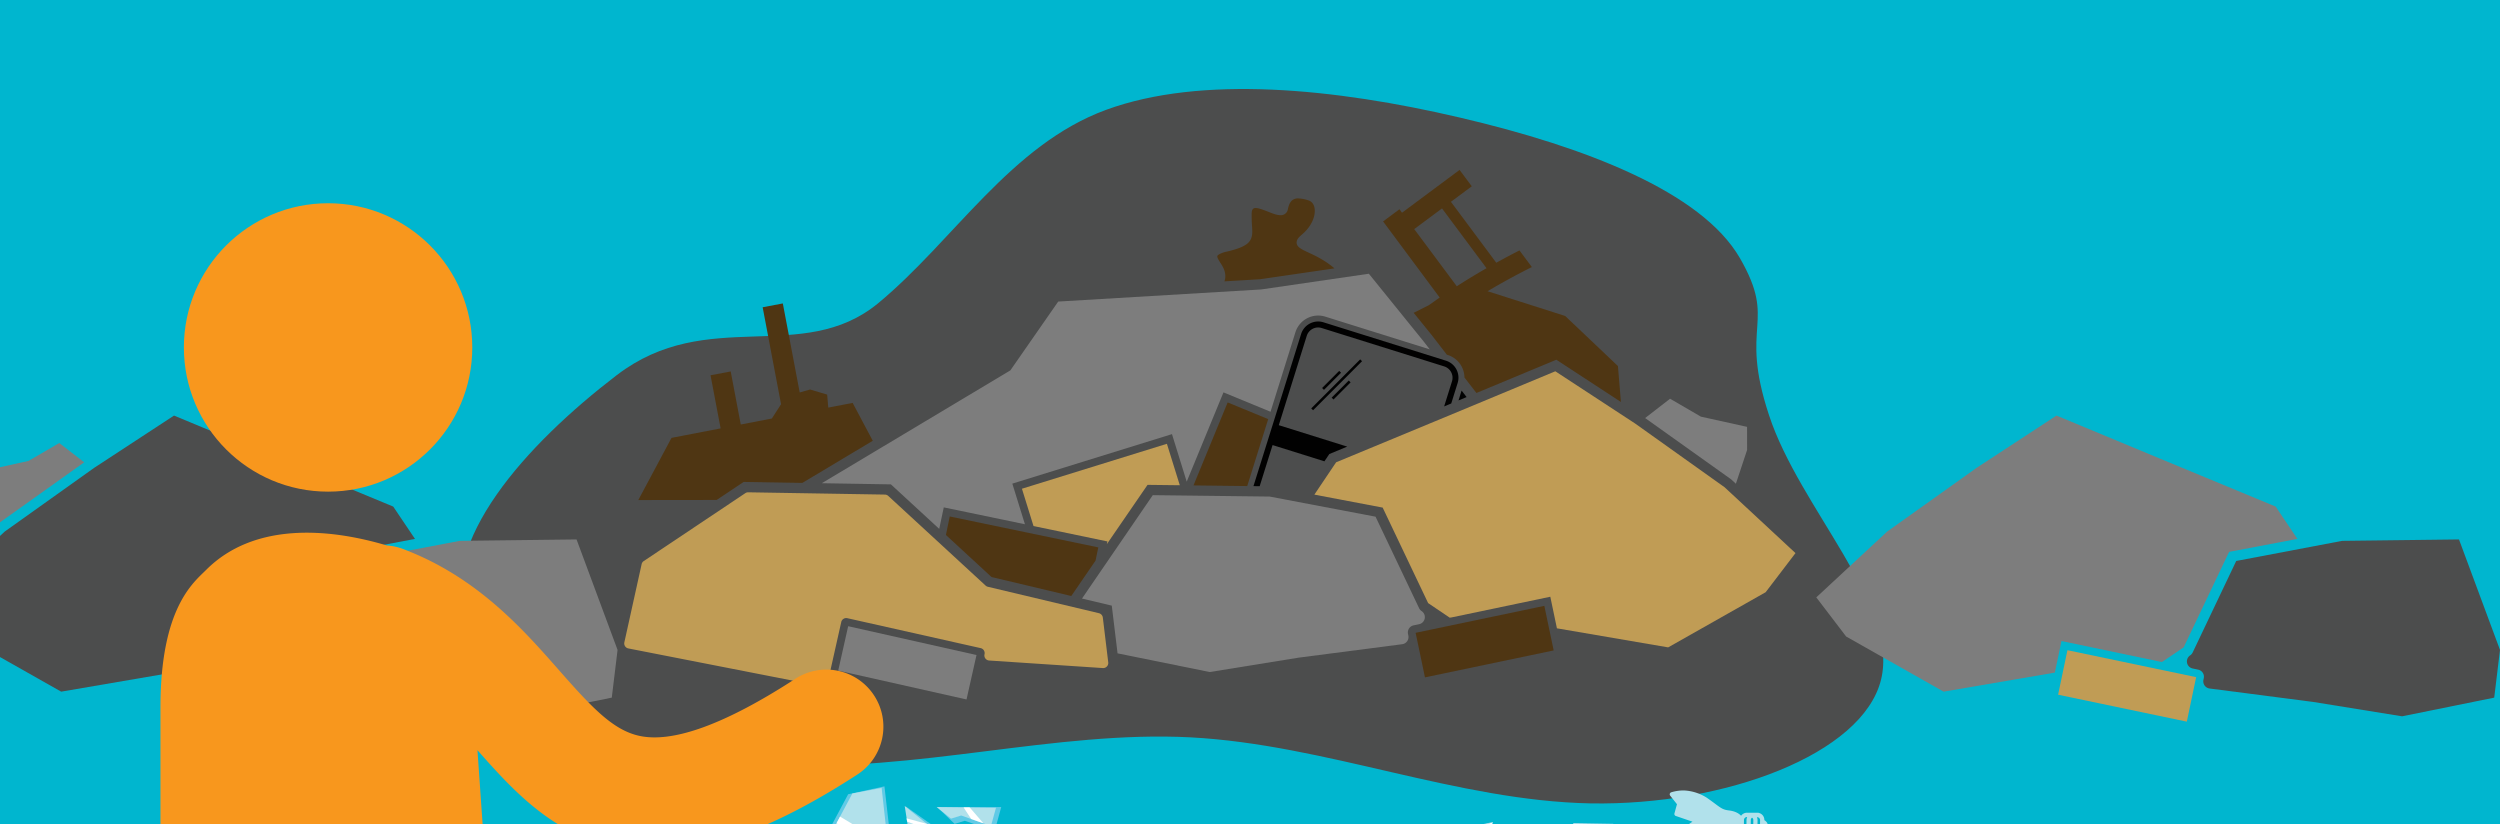 <svg xmlns="http://www.w3.org/2000/svg" xmlns:xlink="http://www.w3.org/1999/xlink" viewBox="0 0 1966 648"><defs><style>.cls-1{fill:none;}.cls-2{fill:#00b6cf;}.cls-3{fill:#4c4d4d;}.cls-4{fill:#7d7d7d;}.cls-5{fill:#4f3613;}.cls-6{fill:#010101;}.cls-7{fill:#c09c55;}.cls-8{fill:#b1e1eb;}.cls-9{fill:#60cae6;}.cls-10{clip-path:url(#clip-path);}.cls-11{fill:#fff;}.cls-12{clip-path:url(#clip-path-2);}.cls-13{clip-path:url(#clip-path-3);}.cls-14{clip-path:url(#clip-path-4);}.cls-15{clip-path:url(#clip-path-5);}.cls-16{fill:#f8971d;}</style><clipPath id="clip-path"><polyline class="cls-1" points="683.84 668.92 653.16 656.17 670.31 623.97 693.31 619.6 698.75 663.32"/></clipPath><clipPath id="clip-path-2"><polygon class="cls-1" points="715.23 654.87 713.69 648.33 711.44 633.85 731.34 649.89 715.23 654.87"/></clipPath><clipPath id="clip-path-3"><polygon class="cls-1" points="747.88 643.78 736.56 634.66 783.24 635.22 779.3 649.56 755.89 641.31 747.88 643.78"/></clipPath><clipPath id="clip-path-4"><polygon class="cls-1" points="1237.04 647.92 1268.35 648.48 1273.52 664.15 1260.5 676.49 1236.58 655.26 1237.04 647.92"/></clipPath><clipPath id="clip-path-5"><polygon class="cls-1" points="1153.18 651.47 1173.8 647.02 1162 679.3 1158.05 683.05 1143.25 667.44 1153.18 651.47"/></clipPath></defs><title>ESV2_</title><g id="Layer_1" data-name="Layer 1"><rect class="cls-2" x="-72" y="-72" width="2103.63" height="784.35"/></g><g id="_01_RUBBLE" data-name="01_RUBBLE"><path class="cls-3" d="M869.87,86.36c74.91-27.41,179.9-16.93,278.23,6.11,98.15,22.91,189.81,58.27,220.06,110.32,30.08,52.17-1.08,50.92,23,123.7,23.78,72.79,102.65,149.49,88.07,208.1s-122.82,99-228.35,97.2c-105.53-2.07-208.18-46.29-314.61-51.94-106.25-5.53-216.28,27.76-327,21.42C498.35,595.05,386.88,549.33,365.81,488c-21.43-61.38,47.54-138.19,119.22-193,71.49-54.7,145.68-7.41,205.47-56.47C749.93,189.41,794.77,113.89,869.87,86.36Z"/><polygon class="cls-4" points="1365.1 380.42 1373.92 353.84 1373.9 335.68 1337.57 327.65 1313.34 313.56 1293.73 328.75 1361.36 376.95 1365.1 380.42"/><path class="cls-5" d="M1125.8,263.39l12,15.56.72.22a18.76,18.76,0,0,1,13.13,17.7l9.41,12.17,62.86-26.15,50.77,33.22-2.34-28.25-41.51-39.39-61-19.45q17-10.12,34.81-19l-9.73-13.09c-6.16,3.11-12.23,6.36-18.25,9.69L1141,158.69l16.4-12.19-9.59-12.88-45.27,33.66-2-2.73-12.88,9.58L1132.17,234c-2.87,2-5.69,4-8.52,6l-11.94,6Zm-13.66-83.23L1134,163.91l35,47q-11.87,6.81-23.38,14.2Z"/><path class="cls-5" d="M991,219.58l58.42-8.53a67.79,67.79,0,0,0-10.57-7.45c-7.71-4.49-14.08-6.33-17.42-9.23a5,5,0,0,1-1.79-3.63c.09-2.42,1.65-4.09,4-6.13,7.23-6,10.32-13.24,10.3-18.68,0-4.48-1.9-7.39-5-8.36a28.13,28.13,0,0,0-8-1.54,7.09,7.09,0,0,0-5,1.68c-1.29,1.17-2.44,3.24-3.15,6.78a5.55,5.55,0,0,1-5.77,4.73c-3.24,0-6.73-1.57-10.3-2.95s-7.05-2.71-9.22-2.66a2.73,2.73,0,0,0-2.2.74c-.46.5-1,1.61-1,3.82,0,.77,0,1.52,0,2.25,0,4.64.47,8.28.48,11.51.06,3.63-.77,7.17-4,9.73s-8,4.29-16.14,6.24a19.79,19.79,0,0,0-6.34,2.34c-1,.77-1,1-1,1.47-.11.86,1.18,3.08,2.85,5.66s3.44,5.83,3.45,9.78a12.17,12.17,0,0,1-.72,4.12Z"/><polygon class="cls-6" points="1146.97 314.91 1153.34 312.26 1149.4 307.15 1146.97 314.91"/><path class="cls-4" d="M700.61,380.91l38,35L742.18,399,806,412.27l-9.91-31.95L921.64,341.4l11.59,37.38,28.91-70.21,37,15.24,19.58-62.54A18.76,18.76,0,0,1,1042.2,249l82.16,25.74-4.9-6.33-43-53.15-84.66,12.37-159.62,9.52-37.65,54.13L646.27,380Z"/><polygon class="cls-5" points="566.69 336.88 528.08 344.34 501.96 393.24 563.6 393.16 584.81 378.99 630.98 379.75 686.34 346.62 670.52 316.84 651.35 320.54 650.67 312.45 650.49 310.32 637.04 306.3 628.89 308.64 615.61 238.62 599.75 241.62 614.22 317.89 613.04 319.72 606.98 329.11 582.54 333.83 581.03 325.9 574.63 292.1 558.76 295.11 565.19 328.96 566.69 336.88"/><path class="cls-7" d="M812.75,413.68l58.13,12.1-.45,2.12,32-46.61,25.36.3L917.65,349l-114,35.34Z"/><polyline class="cls-5" points="994.06 339.99 997.32 329.6 965.43 316.47 938.56 381.73 980.83 382.24 992.18 345.98"/><path class="cls-5" d="M779.74,453.78l62.72,14.92,19.09-27.85,2.16-10.38L746.87,406.15l-3,14.57Z"/><path class="cls-6" d="M1137.13,283.65l-96.33-30.18a14.06,14.06,0,0,0-17.61,9.2L985.72,382.3l4.88.06L1000.75,350l40.78,12.78,3.85-5.73,14.07-5.83-53.81-16.86,22-70.27a9.36,9.36,0,0,1,11.74-6.13l96.34,30.18a9.36,9.36,0,0,1,6.13,11.73l-6.18,19.75,3.59-1.49,2-.85,5-16A14,14,0,0,0,1137.13,283.65Z"/><rect class="cls-6" x="1037.63" y="298.08" width="19.02" height="2.06" transform="translate(95.76 829.06) rotate(-45.06)"/><rect class="cls-6" x="1045.12" y="305.63" width="19.02" height="2.06" transform="translate(92.73 836.78) rotate(-45.07)"/><rect class="cls-6" x="1023.88" y="301.58" width="54.49" height="2.05" transform="translate(94.27 832.57) rotate(-45.04)"/><polygon class="cls-7" points="1388.5 465.73 1411.97 434.96 1356.27 383.22 1285.93 333.1 1223.1 291.98 1142.38 325.56 1050.72 363.55 1033.62 388.97 1087.33 399.17 1123.08 474.27 1140.05 485.73 1141.32 485.57 1219.16 469.27 1224.36 494.11 1311.84 509.1 1388.5 465.73"/><path class="cls-4" d="M1111.66,491.78l4.34-.91a5.69,5.69,0,0,0,2-10.28h0a5.78,5.78,0,0,1-2-2.27l-34.27-72-83.27-15.82-91.91-1.11L850.88,470.7l23.42,5.57,4.55,37.53,72.5,14.69,69.89-11.31,81.44-10.57a5.69,5.69,0,0,0,4.84-6.81l-.26-1.28A5.69,5.69,0,0,1,1111.66,491.78Z"/><path class="cls-7" d="M586.15,387.8l-79.88,53.4a4,4,0,0,0-1.7,2.48L491,505.1a4,4,0,0,0,3.16,4.83l133.6,26.17a4.05,4.05,0,0,0,1.59,0L649.51,532a4.05,4.05,0,0,0,3.13-3.07l8.91-39.73a4,4,0,0,1,4.82-3.05l104.85,23.54a4,4,0,0,1,3,4.83h0a4,4,0,0,0,3.67,4.91l89.36,5.93a4,4,0,0,0,4.27-4.51l-4.26-35.2a4.06,4.06,0,0,0-3.08-3.44l-87.38-20.78a4,4,0,0,1-1.8-1L698.53,390a4,4,0,0,0-2.67-1.06l-107.4-1.79A4.06,4.06,0,0,0,586.15,387.8Z"/><path class="cls-4" d="M760.07,550.06l7.85-34.94L667,492.45l-7.84,34.94Z"/><path class="cls-5" d="M1214.47,476.44l-101.22,21.2,7.34,35.05,101.22-21.19Z"/><path class="cls-8" d="M1314.27,623.06a1.67,1.67,0,0,0-.84,2.64l5.34,6.73-2,7.25a1.67,1.67,0,0,0,1.07,2l13.11,4.48-9.57,6.53a1.66,1.66,0,0,0-.72,1.52l.67,8.06-10.12,5.9a1.66,1.66,0,0,0-.81,1.15,1.71,1.71,0,0,0,.36,1.36l5.72,6.86-8.1,2.91a1.66,1.66,0,0,0-1.1,1.46,1.63,1.63,0,0,0,.88,1.59,33.39,33.39,0,0,0,15.23,3.88c6.16.08,13.93-2.79,18.11-5.53,3-2,5.29-3.61,7.11-4.92,4.52-3.24,6.21-4.45,10.51-4.88,6-.6,8.89-2.89,10.28-4.6a5.67,5.67,0,0,0,4.11,1.87l2.65,0,.29,0a2.85,2.85,0,0,0,.29,0l2.1,0h0l2.65,0h.59a1.66,1.66,0,0,0,.7-.15,5.68,5.68,0,0,0,4.47-5.46v-.12c1.19-.61,2.53-2,2.54-2.88l.18-12.73c0-.93-1.29-2.31-2.47-3v-.11a5.67,5.67,0,0,0-4.31-5.58,1.55,1.55,0,0,0-.71-.17h-.58l-2.66,0-2.1,0-.29,0c-.1,0-.19,0-.29,0l-2.66,0a5.68,5.68,0,0,0-4.72,2.41c-1.51-1.66-4.36-3.59-9.61-4.21-4.44-.52-6.06-1.72-10.85-5.28-1.68-1.26-3.79-2.82-6.49-4.7a36.68,36.68,0,0,0-18-5.73A33.6,33.6,0,0,0,1314.27,623.06ZM1374,642.54a5.66,5.66,0,0,0-.55,2.33l-.26,18.79a5.58,5.58,0,0,0,.49,2.34h-.18a2.33,2.33,0,0,1-2.3-2.37l.26-18.79a2.35,2.35,0,0,1,2.37-2.31Zm3.82.47a2.32,2.32,0,0,1,1,1.93l-.26,18.79a1.21,1.21,0,1,1-2,0l.26-18.79A2.33,2.33,0,0,1,1377.83,643Zm6.31,2-.26,18.79a2.35,2.35,0,0,1-2.36,2.31h-.18a5.82,5.82,0,0,0,.55-2.33l.26-18.79a5.58,5.58,0,0,0-.49-2.34h.17A2.34,2.34,0,0,1,1384.14,645Z"/><polygon class="cls-9" points="715.84 655.04 718.99 649.78 712.05 634.02 736.64 651.35 715.84 655.04"/><polygon class="cls-9" points="696.13 664.78 682.4 670.84 649.83 656.8 666.98 624.6 695.53 618.39 700.84 664.79 696.13 664.78"/><polygon class="cls-9" points="750.72 647.92 737.14 634.82 787.37 634.68 782.14 653.7 758.73 645.45 750.72 647.92"/><polygon class="cls-8" points="715.27 654.88 713.73 648.34 711.48 633.86 731.38 649.9 715.27 654.88"/><polygon class="cls-8" points="747.88 643.78 736.56 634.66 783.24 635.22 779.3 649.56 755.89 641.31 747.88 643.78"/><polygon class="cls-9" points="1237.33 647.31 1265.16 648.92 1270.34 664.59 1259.55 679.28 1233.4 655.7 1237.33 647.31"/><polygon class="cls-9" points="1149.99 651.91 1170.62 647.46 1159.93 680.91 1155.97 684.66 1140.07 667.88 1149.99 651.91"/><polyline class="cls-8" points="683.84 668.92 653.16 656.17 670.31 623.97 693.31 619.6 698.33 664.89"/><g class="cls-10"><polygon class="cls-11" points="651.71 636.79 648.6 643.57 698.33 664.89 698.33 664.89 651.71 636.79"/></g><g class="cls-12"><polygon class="cls-11" points="744.66 657.92 748.14 653.14 699.3 639.85 697.11 639.95 744.66 657.92"/></g><g class="cls-13"><polygon class="cls-11" points="776.25 650.77 742.57 611.86 770.38 654.15 775.54 654.55 776.25 650.77"/></g><polygon class="cls-8" points="1237.33 647.31 1268.63 647.86 1273.8 663.54 1260.78 675.88 1236.87 654.65 1237.33 647.31"/><polygon class="cls-8" points="1153.46 650.86 1174.08 646.4 1162.28 678.68 1158.33 682.43 1143.53 666.82 1153.46 650.86"/><g class="cls-14"><path class="cls-11" d="M1214.2,672.81h0a3.53,3.53,0,0,0,4.75,1.46l52.33-27.49-8.22,2.33-.35.12L1216,667.86A3.53,3.53,0,0,0,1214.2,672.81Z"/></g><g class="cls-15"><polygon class="cls-11" points="1138.64 676.76 1144.18 681.75 1179.39 640.68 1179.39 640.68 1138.64 676.76"/></g><polygon class="cls-4" points="-5.15 415.24 -13.97 388.66 -13.95 370.5 22.38 362.48 46.61 348.38 66.22 363.57 -1.41 411.77 -5.15 415.24"/><polygon class="cls-3" points="-28.55 500.55 -52.02 469.78 3.68 418.05 74.02 367.93 136.85 326.8 217.57 360.38 309.23 398.37 326.33 423.79 272.62 433.99 236.87 509.09 219.9 520.55 218.63 520.4 140.79 504.1 135.59 528.93 48.11 543.92 -28.55 500.55"/><path class="cls-4" d="M485.65,511.1l-4.55,37.52-72.5,14.69L338.71,552l-81.44-10.56a5.7,5.7,0,0,1-4.84-6.82l.26-1.27a5.68,5.68,0,0,0-4.4-6.74L244,525.7a5.69,5.69,0,0,1-2-10.29h0a5.72,5.72,0,0,0,1.95-2.27l34.27-72,83.27-15.81,91.91-1.12"/><path class="cls-5" d="M138.14,546.32l101.22,21.19,7.34-35L145.48,511.27Z"/><polygon class="cls-4" points="1451.8 500.55 1428.33 469.78 1484.03 418.05 1554.37 367.93 1617.21 326.8 1697.93 360.38 1789.58 398.37 1806.68 423.79 1752.97 433.99 1717.22 509.09 1700.25 520.55 1698.98 520.4 1621.14 504.1 1615.94 528.93 1528.46 543.92 1451.8 500.55"/><path class="cls-3" d="M1966,511.1l-4.55,37.52L1889,563.31,1819.06,552l-81.44-10.56a5.7,5.7,0,0,1-4.84-6.82l.26-1.27a5.68,5.68,0,0,0-4.4-6.74l-4.34-.91a5.69,5.69,0,0,1-2-10.29h0a5.72,5.72,0,0,0,2-2.27l34.27-72,83.27-15.81,91.91-1.12"/><path class="cls-7" d="M1618.49,546.32l101.22,21.19,7.34-35-101.22-21.19Z"/></g><g id="_10_FIRES" data-name="10_FIRES"><circle class="cls-16" cx="258" cy="273.23" r="113.4"/><path class="cls-16" d="M687.45,547a44.83,44.83,0,0,0-62-13.2c-55,35.7-96.36,50.78-122.91,44.82C481.8,574,465.12,556,439.62,527.05c-28.76-32.67-64.55-73.32-122.63-95.31a44.49,44.49,0,0,0-12.8-2.79c-47.19-14.08-105-17.85-142,19.14-10.09,10.09-36,29.9-36,108.27V718.05H384.4l-8.93-128.12c28.72,32.56,59,65.38,107.38,76.25a143.91,143.91,0,0,0,31.7,3.46c45.1,0,96.78-19.73,159.7-60.56A44.85,44.85,0,0,0,687.45,547Z"/></g></svg>